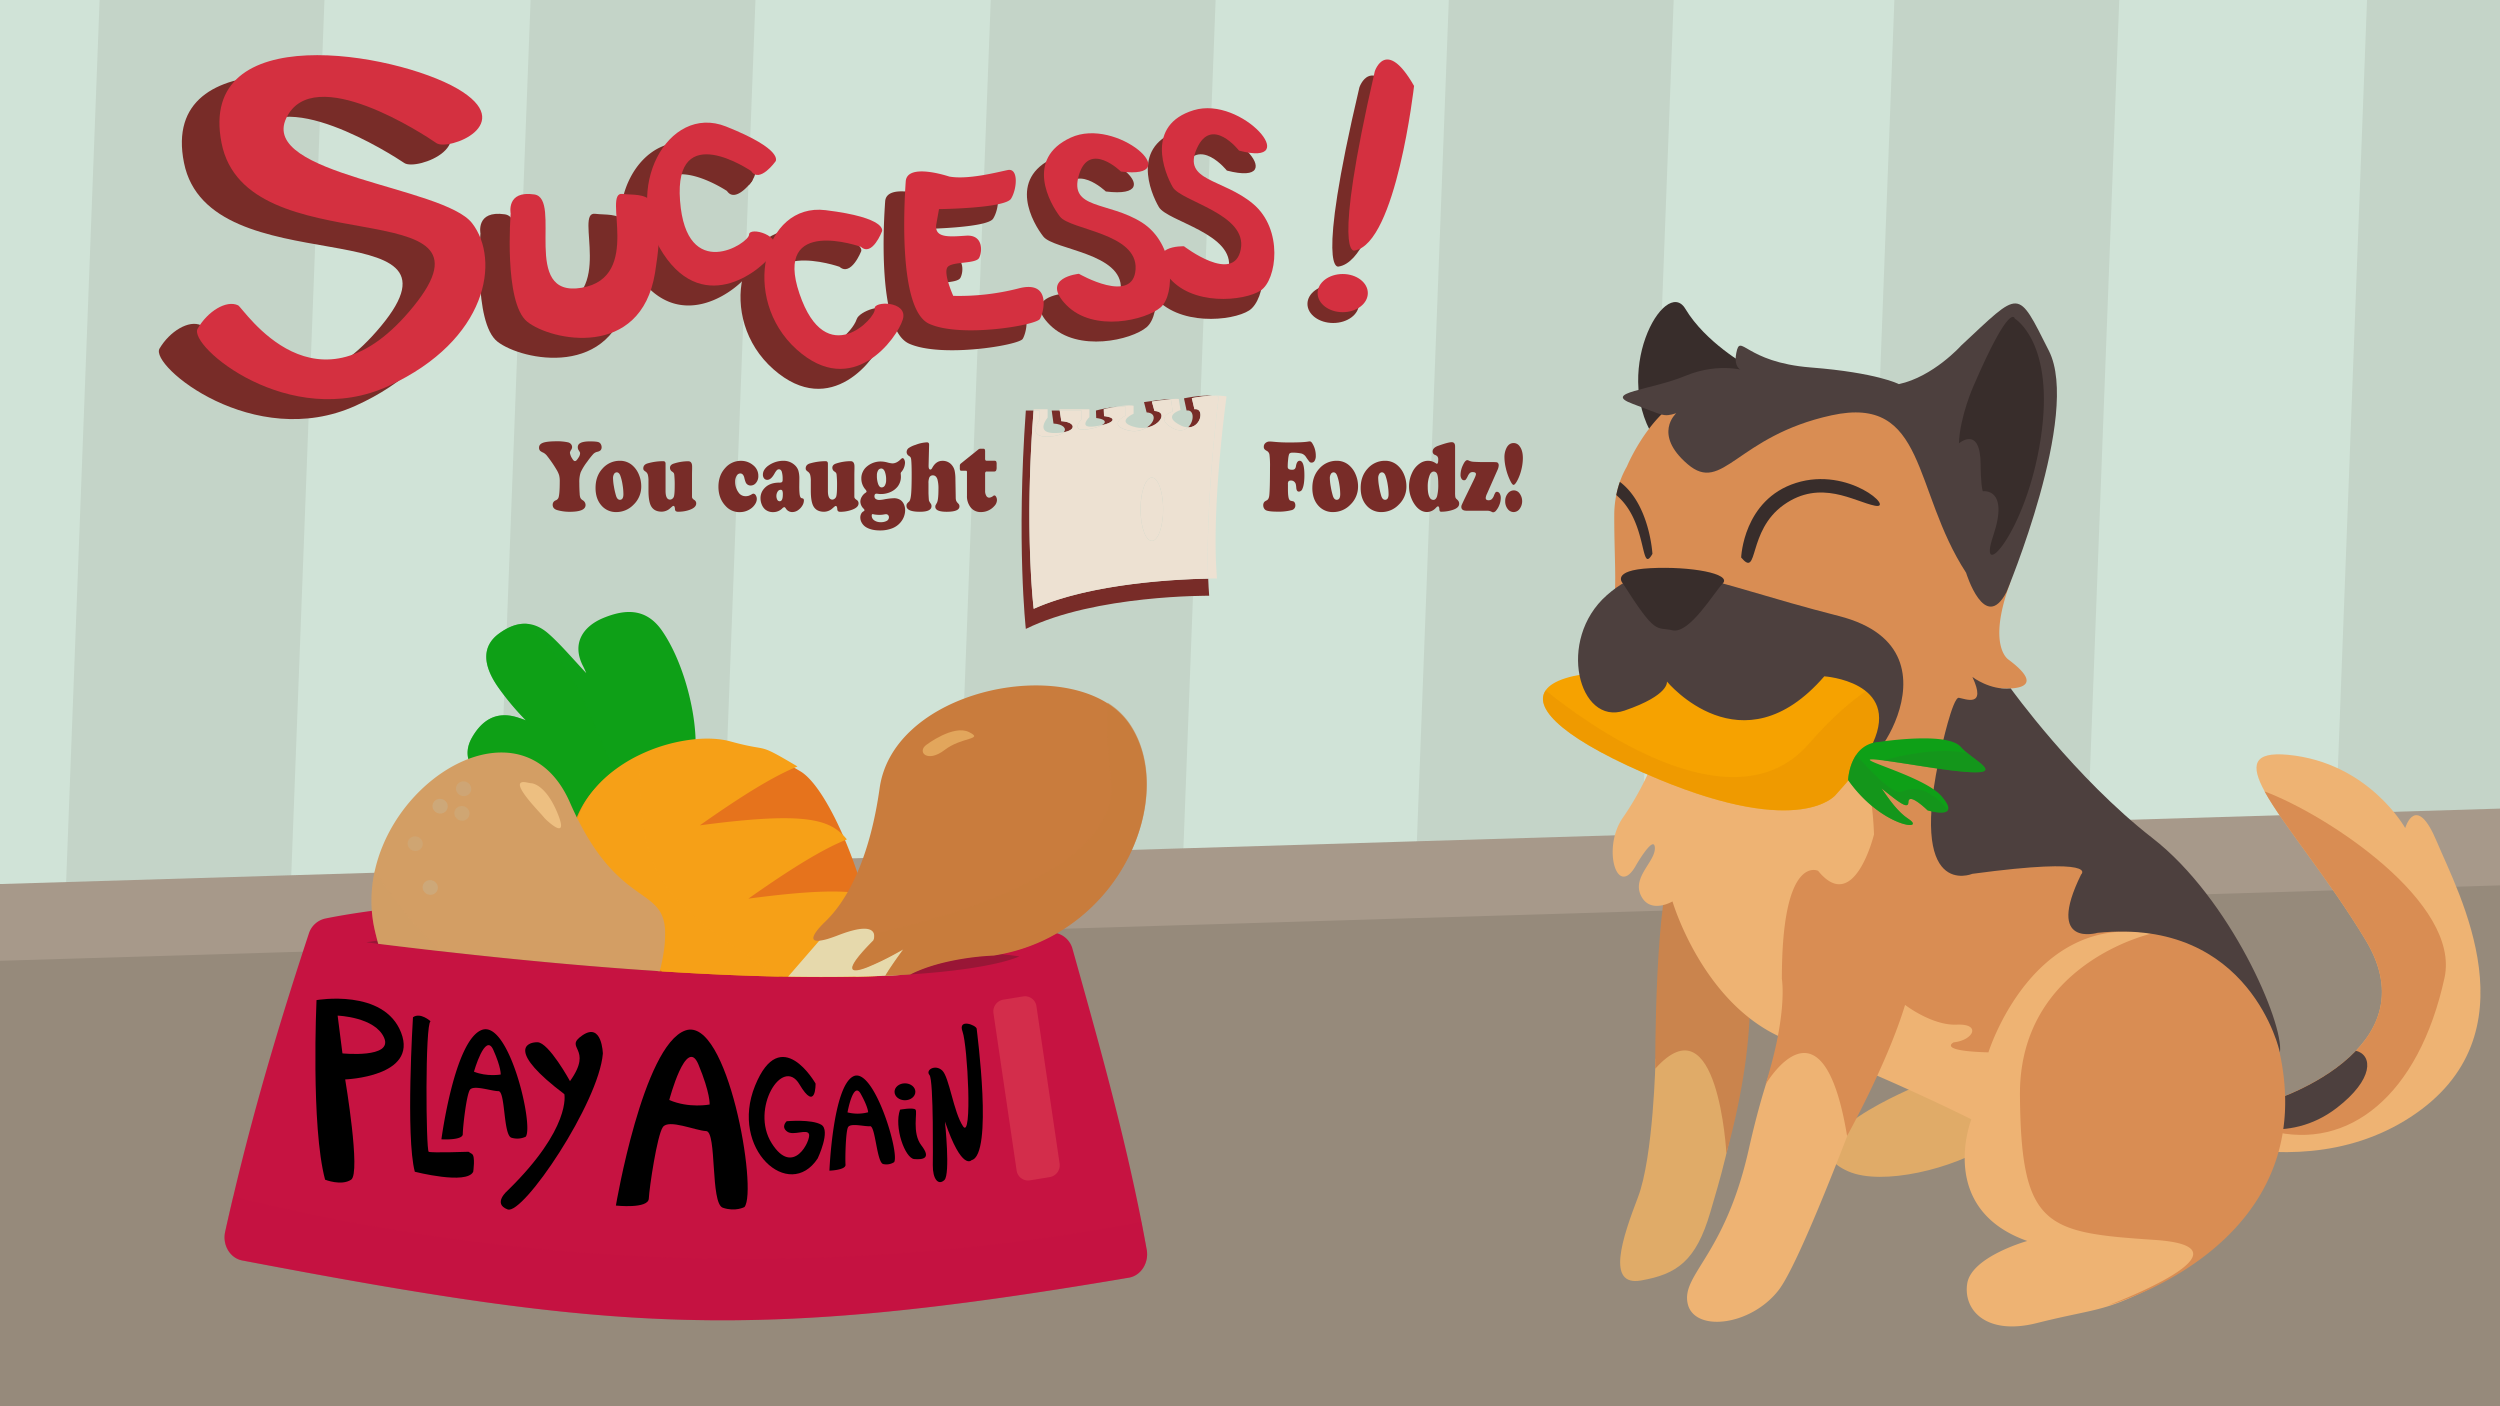 <svg xmlns="http://www.w3.org/2000/svg" width="1920" height="1080" viewBox="0 0 1920 1080"><defs><style>.cls-1{isolation:isolate;}.cls-2{fill:#d0e3d7;}.cls-3{fill:#c4d4c8;}.cls-4{fill:#a7998a;}.cls-5{fill:#968a7b;}.cls-6{fill:#782c28;}.cls-7{fill:#d43040;}.cls-8{fill:#eeb373;}.cls-9{fill:#d98d53;}.cls-10{fill:#4d403e;}.cls-11{fill:#e0ab68;}.cls-12{fill:#ca844d;}.cls-13{fill:#382d2b;}.cls-14{fill:#f6a200;}.cls-15{fill:#e79300;}.cls-15,.cls-17{opacity:0.51;}.cls-16,.cls-23{fill:#0ea017;}.cls-17{fill:#1b8e21;}.cls-18{fill:#ede1d2;}.cls-19,.cls-21{fill:#c61341;}.cls-20{fill:#991636;}.cls-21,.cls-23,.cls-26,.cls-28,.cls-30,.cls-33,.cls-34,.cls-35,.cls-36,.cls-37,.cls-38{mix-blend-mode:multiply;}.cls-21{opacity:0.25;}.cls-22{fill:#d32d4b;}.cls-23,.cls-26,.cls-30,.cls-34{opacity:0.5;}.cls-24{fill:#e6731c;}.cls-25{fill:#f6a017;}.cls-27,.cls-28{fill:#e6d9ac;}.cls-28{opacity:0.52;}.cls-29,.cls-30{fill:#c97c3d;}.cls-31{fill:#e2a65c;}.cls-32,.cls-34{fill:#d39e64;}.cls-33,.cls-37{opacity:0.49;}.cls-35,.cls-36,.cls-37,.cls-38{fill:#caad84;}.cls-35{opacity:0.54;}.cls-36{opacity:0.66;}.cls-38{opacity:0.44;}.cls-39{fill:#edbf81;}</style></defs><g class="cls-1"><g id="Layer_3" data-name="Layer 3"><path class="cls-2" d="M0,0V1080H1920V0Z"/><polygon class="cls-3" points="249.18 0 224.9 640.16 222.48 703.82 221.16 738.65 208.91 1061.67 36.46 1055.13 48.25 744.27 49.57 709.45 51.99 645.79 76.49 0 249.18 0"/><polygon class="cls-3" points="580.19 0 556.31 629.38 553.9 693.04 552.58 727.87 539.44 1074.21 366.99 1067.67 379.67 733.49 380.99 698.66 383.4 635 407.49 0 580.19 0"/><polygon class="cls-3" points="933.59 0 910.14 617.86 907.73 681.53 906.41 716.36 892.61 1080 719.91 1080 733.49 721.98 734.82 687.15 737.23 623.49 760.89 0 933.59 0"/><polygon class="cls-3" points="1285.38 0 1262.37 606.4 1259.96 670.07 1258.64 704.9 1244.4 1080 1071.71 1080 1085.72 710.52 1087.04 675.69 1089.46 612.03 1112.68 0 1285.38 0"/><polygon class="cls-3" points="1627.58 0 1605 595.25 1602.58 658.92 1601.26 693.75 1586.61 1080 1413.91 1080 1428.35 699.37 1429.67 664.54 1432.08 600.88 1454.88 0 1627.58 0"/><polygon class="cls-3" points="1920 0 1920 1080 1776.9 1080 1791.79 687.55 1793.11 652.72 1795.52 589.06 1817.87 0 1920 0"/></g><g id="Layer_7" data-name="Layer 7"><polygon class="cls-4" points="1920 621 1920 712.23 1791.79 716.09 1601.26 721.84 1428.35 727.05 1258.64 732.18 1085.72 737.39 906.41 742.81 733.49 748.02 552.58 753.48 379.67 758.69 221.16 763.48 48.25 768.69 0 770.14 0 678.94 51.99 677.37 224.9 672.15 383.4 667.36 556.31 662.15 737.23 656.69 910.14 651.47 1089.46 646.06 1262.37 640.84 1432.08 635.73 1605 630.5 1795.52 624.76 1920 621"/><polygon class="cls-5" points="1920 679.97 1920 1080 0 1080 0 737.89 49.57 736.4 222.48 731.18 380.99 726.39 553.9 721.18 734.82 715.72 907.73 710.51 1087.04 705.09 1259.96 699.88 1429.67 694.75 1602.58 689.54 1793.11 683.79 1920 679.97"/></g><g id="Layer_11" data-name="Layer 11"><path class="cls-6" d="M575.15,142.07s9.59-9.59,2.72-18.33S543.3,114.15,575.15,142.07Z"/><path class="cls-6" d="M649.81,256.8S656,251,658,245s22-13,22-5S654.62,282.59,649.81,256.8Z"/><path class="cls-6" d="M154.37,249.8c4.17,1.93,62.31,92.18,138.22.68S160.53,221,141.3,125,278.12,55.77,326.85,83.29s-7.08,48.17-16.32,41.92-97.09-62.78-118.26-19.15,123.81,52.39,146.29,80.61,12.37,89.83-65.6,125S114.74,280.92,122.52,267.7,145.05,245.48,154.37,249.8Z"/><path class="cls-6" d="M369,179.26s-3.72-17.92,18.64-14.67-11.18,79.83,37.26,71.68,15.79-74.1,32.12-72.07,36.83-6.12,25.65,60.67S400.65,277,382,262.34,369,179.26,369,179.26Z"/><path class="cls-6" d="M558.31,146.67c6.59,9.78,19.15-7.4,19.15-7.4s7.21-8.89-38.92-26.81-82.36,48.88-49.41,97.75,79.06,11.4,86.91-1.4S556.66,189,556.66,195.55c0,3.84-17.21,16.19-32.33,12.61A18.43,18.43,0,0,0,527,198.5c0-9.11-6.27-16.5-14-16.5a12.56,12.56,0,0,0-8.16,3.11,85.23,85.23,0,0,1-2.53-15.63C497.36,106,558.31,146.67,558.31,146.67Z"/><path class="cls-6" d="M644.73,204.89s-69.36-24.23-48.39,36,60.91,18,59.25,11.68,26.47-6.33,22.13,8-39.42,62.09-83.75,23-26.28-112.75,22.92-106.9S661.38,193,661.38,193,653.6,212.7,644.73,204.89Z"/><path class="cls-6" d="M714,150.87s-33.15-10.94-34.19,3.78-6.37,98.2,18.38,109.28,84.18,1.25,87.25-3.66,9.41-30.25-17-23.41a193.23,193.23,0,0,1-51.27,5.66s-8.4-18.07-4.27-22.29,22.16-2.13,24.71-6.89,3.29-17.87-10.26-17-25.49,2-23.43-9.19l2.07-11.22s52-.56,56.73-8,6.05-23.75-2.65-22S728.61,153.5,714,150.87Z"/><path class="cls-6" d="M849.28,147.06s-25-24-33.09,2.69,23.21,20.12,49.56,36.41,26.36,55.39,14.83,65.16-52.71,19.55-74.13-1.63,9.74-24.11,9.74-24.11,43,24.11,44.62-3.58-51.44-30.1-59.49-40.3-27.81-44.41,8.43-60.7S902,153.58,849.28,147.06Z"/><path class="cls-6" d="M942.24,131s-21.58-27-33.17-1.67,20.31,23,44.26,42.58,18.7,58.35,6,66.53S904.43,250.87,886,227.07s12.88-22.62,12.88-22.62,39.36,29.53,44.71,2.3-47-36.58-53.57-47.74-21.62-47.67,16.48-59.07S993.61,144.32,942.24,131Z"/><path class="cls-6" d="M1028.08,204.71S1009.8,212.24,1044,67.16c0,0,8.75-26.72,30.94,11.14C1074.93,78.3,1060.87,199.58,1028.08,204.71Z"/><ellipse class="cls-6" cx="1023.89" cy="233.4" rx="19.77" ry="14.66"/><path class="cls-7" d="M182.86,234.49c4.07,1.93,60.78,92.18,134.83.68S188.87,205.68,170.12,109.7,303.57,40.47,351.11,68s-6.91,48.18-15.92,41.92S240.48,47.13,219.83,90.76s120.78,52.39,142.71,80.61,12.06,89.83-64,125S144.2,265.61,151.8,252.4,173.77,230.17,182.86,234.49Z"/><path class="cls-7" d="M392.2,164s-3.63-17.92,18.18-14.66S399.47,229.11,446.73,221s15.4-74.1,31.33-72.08,35.93-6.12,25,60.67-80,52.13-98.15,37.47S392.2,164,392.2,164Z"/><path class="cls-7" d="M576.9,131.37s-59.45-40.73-54.63,22.81,53,32.58,53,26.06,26.56.47,18.91,13.27-52.65,50.26-84.79,1.39,3.22-115.66,48.21-97.74,38,26.8,38,26.8S583.33,141.14,576.9,131.37Z"/><path class="cls-7" d="M661.2,189.58s-67.65-24.22-47.2,36,59.41,18,57.79,11.68,25.82-6.33,21.59,8-38.45,62.09-81.7,23S586.05,155.55,634,161.4s43.4,16.24,43.4,16.24S669.85,197.4,661.2,189.58Z"/><path class="cls-7" d="M728.94,135.57s-32.33-10.94-33.34,3.77-6.21,98.21,17.93,109.29,82.11,1.24,85.11-3.66,9.18-30.26-16.55-23.42a184.32,184.32,0,0,1-50,5.67s-8.18-18.07-4.16-22.3S749.53,202.8,752,198s3.21-17.88-10-17-24.87,2-22.85-9.18l2-11.22s50.74-.57,55.34-8,5.9-23.75-2.58-22S743.17,138.2,728.94,135.57Z"/><path class="cls-7" d="M860.88,131.76s-24.39-23.95-32.28,2.69,22.64,20.11,48.35,36.4,25.71,55.39,14.46,65.17S840,255.56,819.1,234.39s9.5-24.12,9.5-24.12,41.92,24.12,43.53-3.58S822,176.6,814.1,166.4,787,122,822.32,105.69,912.3,138.27,860.88,131.76Z"/><path class="cls-7" d="M951.56,115.66s-21-27-32.35-1.68,19.81,23,43.17,42.59,18.24,58.35,5.82,66.53-53.52,12.47-71.46-11.33,12.56-22.63,12.56-22.63,38.4,29.54,43.62,2.3-45.81-36.57-52.26-47.74S879.57,96,916.74,84.64,1001.67,129,951.56,115.66Z"/><path class="cls-7" d="M1040.3,192.4s-17.83,7.54,15.52-137.55c0,0,8.53-26.72,30.18,11.15C1086,66,1072.29,187.28,1040.3,192.4Z"/><ellipse class="cls-7" cx="1031.21" cy="225.1" rx="19.28" ry="14.66"/></g><g id="Layer_14" data-name="Layer 14"><path class="cls-8" d="M1851.14,858c-97,63.09-223.44-4.79-223.44-4.79l109.42-7.43,8.26-.56s122.46-38.33,71.57-123c-28.64-47.65-63.65-88.7-77.7-114.42-10.91-20-9.18-30.7,18-28.1,62.11,6,89.94,56.26,89.94,56.26s8.2-28.23,24.38,10.64S1948.15,794.94,1851.14,858Z"/><path class="cls-9" d="M1877.38,751c-19.88,91-74.15,132.84-133.29,117.53-1.75-.46-3.39-.9-4.92-1.35-31.59-9.22-17.09-16.94-2.05-21.39l8.26-.56s39.22-12.27,64-38.27c19-20,29.62-48,7.53-84.71-28.64-47.65-63.65-88.7-77.7-114.42C1787.81,626,1889.94,693.47,1877.38,751Z"/><path class="cls-10" d="M1794.68,850.84c-18.8,14.51-38.75,17.61-55.51,16.36-31.59-9.22-17.09-16.94-2.05-21.39l8.26-.56s39.22-12.27,64-38.27C1822.36,810.37,1823.28,828.79,1794.68,850.84Z"/><path class="cls-11" d="M1474.23,833.27s-107.35,43.13-54.87,66.29S1638.83,844.45,1474.23,833.27Z"/><path class="cls-11" d="M1271.46,813.31s-1.59,75.07-13.52,106.22-24.65,68.68,2.39,63.88,42.14-14.37,53.27-52.7S1368.47,755.81,1271.46,813.31Z"/><path class="cls-12" d="M1271.22,820.78s-.56-136,14.55-160,92.93,31.79,40.11,225.13C1325.88,885.9,1319.49,766.76,1271.22,820.78Z"/><path class="cls-8" d="M1617.1,672.84c-255-224.5-346.16-91.28-346.16-91.28A222.83,222.83,0,0,1,1246.35,628c-16.24,23.21-4.38,63.37,10.36,36.1,0,0,13.7-23.55,14.23-13s-17.77,22.5-10.61,36.87,24.15,4.33,24.15,4.33,22.94,78.65,85.34,105.2c-6.37,12.84-16.18,38-26.8,85.34-18.29,81.46-51.68,95.83-46.91,118.19s48.5,17.57,70-10.38C1381.14,971,1417,878,1437,824.12c43,18.45,77,35.51,77,35.51s-27,68.68,42.94,93.44c0,0-42.94,12-46.12,32.74s15.1,39.93,53.27,30.35,48.58-8.9,73.19-20S1872.1,897.35,1617.1,672.84Z"/><path class="cls-13" d="M1341.47,280.69s-31.68-17.64-47.13-43.53-59.17,51-21,103.59S1401.65,290.2,1341.47,280.69Z"/><path class="cls-9" d="M1749.38,802.43c-38.24-154.25-250.27-211.85-212.61-273.79,0,0,40,3.55,5.84-22,0,0-16.41-9.72.54-57.18,16.88-47.24-117.54-208.16-217.77-143.68-2-3.93-6.05-6.25-12.57-6-39.45,1.59-63,57.54-63.32,58.42a72,72,0,0,0-8.2,21.94,80.92,80.92,0,0,0-1.54,15.65c-.1,41.36,3.88,71.53-5.67,80s198-32.25,205.16,165c0,0-15.11,62.29-42.94,28,0,0-27.83-13.58-27.83,83,0,0,4.77,26.35-12.72,81.45.78-1.32,43.9-74.83,62.82,39.15,0,0,31-55.91,44.53-100.63,0,0,20.67,16,39.75,15.17s12.73,12-2.38,13.58c0,0-13.5,6.62,26.64,7.71,0,0,33.39-107.49,125-91.14,0,0-101.59,22.74-100.79,124.16s19.88,105.42,103.37,111c82.53,5.53-33,49.28-35.73,50.3C1622.09,1001.71,1787.27,955.25,1749.38,802.43Z"/><path class="cls-14" d="M1409.82,610.46s-26.24,33.54-136-12c-71.42-29.63-96.69-53.84-86.77-68.24,5.31-7.73,20.75-12.63,44.63-14,68.38-4,169.37,3.2,169.37,3.2s23.3-1.53,36.8,8.25C1452,537.91,1455.41,560.58,1409.82,610.46Z"/><path class="cls-15" d="M1409.82,610.46s-26.24,33.54-136-12c-71.42-29.63-96.69-53.84-86.77-68.24,28,22.73,143,108.81,202.07,41.09,18.38-21.06,34.63-35,48.73-43.66C1452,537.91,1455.41,560.58,1409.82,610.46Z"/><path class="cls-10" d="M1280.2,523.41s57.26,69.48,120.87-4c0,0,58.84,4,37.37,51.11s80.32-70.28-26.24-97.43-139.15-50.32-178.12-16-21.47,100.63,13.52,88.65S1280.2,523.41,1280.2,523.41Z"/><path class="cls-10" d="M1458.32,295s-16.69-8.78-67.59-12.78-54.07-27.15-57.25-11.18,9.54,14.38,9.54,14.38-21.47-8-48.5,3.19-64.41,12.78-40.56,21.57,23.06,10.38,33.4,7.18c0,0-18.29,16,8.75,39.14s37.37-21.57,110.53-37.54,61.95,57.39,103.33,120.93c0,0,14.35,46.78,31,14.84,0,0,57.25-136.57,32.6-185.28s-21.24-47-67.47-4C1506.15,265.49,1484.56,289.41,1458.32,295Z"/><path class="cls-10" d="M1514.82,519.93s13.52,10.38,29.42,8.79c0,0,49.3,68.68,108.94,115s101,142.15,97.81,164.51c0,0-22.27-103.82-140-91.84,0,0-40.56,12-12.73-44.72,0,0,15.91-13.93-83.49-.57,0,0-50.89,21.33-23.86-96.06,0,0,8.75-39.93,13.52-39.14S1526,543.89,1514.82,519.93Z"/><path class="cls-16" d="M1472.24,587.87c-11.79-1.87-20.24-3.14-26-3.87h0c-35.11-4.5,30.32,10.78,44.68,27.26,4.85,5.56,6,8.84,5.17,10.67-2,4.49-15.69.44-15.69.44s-14.56-14.32-14.74-6.33c-.14,5.79-6.91.5-20.57-10.52,5.88,8.68,12.61,18.13,20.4,23.25,15,9.86-20.38,6.88-46.14-29.71,0,0,.37-10.8,6.21-19.31a22.16,22.16,0,0,1,12.87-9.22,15.32,15.32,0,0,1,4.32-.67c13.42-1.93,54-6.77,63.27,3.86a42.46,42.46,0,0,0,5,4.67C1524.8,589.65,1546,599.61,1472.24,587.87Z"/><path class="cls-17" d="M1496.1,621.93c-2,4.49-15.69.44-15.69.44s-14.56-14.32-14.74-6.33c-.14,5.79-6.91.5-20.57-10.52,5.88,8.68,12.61,18.13,20.4,23.25,15,9.86-20.38,6.88-46.14-29.71,0,0,.37-10.8,6.21-19.31,9.7,11.06,28,30.62,34.34,28.31C1467.75,605.2,1479.44,602.34,1496.1,621.93Z"/><path class="cls-17" d="M1472.24,587.87c-11.79-1.87-20.24-3.14-26-3.87,9.71-2.78,40.71-10.63,64.78-5.61C1524.8,589.65,1546,599.61,1472.24,587.87Z"/><path class="cls-13" d="M1246.35,448.08s-9.88-10.12,21.13-11.72,62.73,4.28,55.62,11.72-25.6,38.92-38.62,36S1272.12,488.56,1246.35,448.08Z"/><path class="cls-13" d="M1337.21,428.18s1.54-44.46,42.15-57.3,76.41,20.65,60.56,17.5-41.74-20.74-70-.65S1350.91,444.49,1337.21,428.18Z"/><path class="cls-13" d="M1269.07,425.37c-9.16,16.08-3.78-20.77-24.39-42q-1.71-1.75-3.39-3.18a71.65,71.65,0,0,1,2.77-10.12C1267,387.34,1269.07,425.37,1269.07,425.37Z"/><path class="cls-13" d="M1547.38,244.69s-3.18-14.38-31.8,51.91c0,0-10.34,23.16-11.14,43.92,0,0,16.7-14.37,16.7,16.78,0,0,0,14.37,1.59,20h0s20.68-3.19,8,34.34,25.45-1.6,36.58-75.07S1547.38,244.69,1547.38,244.69Z"/></g><g id="Layer_8" data-name="Layer 8"><path class="cls-6" d="M427.23,338.91a37.9,37.9,0,0,1,9,.81,4.2,4.2,0,0,1,2.28,1.37,3.51,3.51,0,0,1,.86,2.32,3.8,3.8,0,0,1-.67,2,5.38,5.38,0,0,0-1,2.27,10.73,10.73,0,0,0,1.72,4.43c.74,1.3,1.44,2,2.1,2a1.76,1.76,0,0,0,1.24-.6,13.57,13.57,0,0,0,1.57-2.13,6.33,6.33,0,0,0,1.17-3,2.75,2.75,0,0,0-.14-1,14.31,14.31,0,0,0-1-1.66,4.1,4.1,0,0,1-.61-2.38q0-4.35,9.22-4.35c3.48,0,5.73.21,6.78.62a3.28,3.28,0,0,1,1.64,1.46,4.44,4.44,0,0,1,.65,2.31,3.38,3.38,0,0,1-.75,2.38,5.12,5.12,0,0,1-2.63,1.23,6.39,6.39,0,0,0-3,1.68,60.83,60.83,0,0,0-4.64,5.86,42.44,42.44,0,0,0-5.1,8.33,23.68,23.68,0,0,0-1,8c0,3,.09,5.73.27,8.27a10.13,10.13,0,0,0,.57,3.25,4.73,4.73,0,0,0,1.75,1.79,4.31,4.31,0,0,1,2.2,3.66q0,5.22-12.11,5.23a34.94,34.94,0,0,1-9.4-1.23q-3.73-1-3.74-4.12a3.53,3.53,0,0,1,2.29-3.42,3.67,3.67,0,0,0,2.14-2q1-2.65,1-12.54a18.05,18.05,0,0,0-.49-4.79,19.78,19.78,0,0,0-2.1-4.45,95.38,95.38,0,0,0-7-10.19,9.17,9.17,0,0,0-3-2.65,10.13,10.13,0,0,1-2.47-1.43,3.5,3.5,0,0,1-.84-2.46q0-2.58,3-3.71T427.23,338.91Z"/><path class="cls-6" d="M476.15,353.88a14.25,14.25,0,0,1,9.67,3.65,18.79,18.79,0,0,1,4.78,6.81,23,23,0,0,1,1.87,9.15,19.12,19.12,0,0,1-6,14.2,18.27,18.27,0,0,1-13.11,5.58A14.59,14.59,0,0,1,461.72,388q-4.35-5.09-4.34-13.24,0-9.07,5.3-14.85A17.56,17.56,0,0,1,476.15,353.88Zm-2.41,8.88a2.43,2.43,0,0,0-2.13,1.25,6.17,6.17,0,0,0-.8,3.33,40,40,0,0,0,.68,6.29,58.3,58.3,0,0,0,1.61,7.06c.63,2.1,1.64,3.15,3,3.15,1.78,0,2.68-1.45,2.68-4.34a45.91,45.91,0,0,0-.68-7.35,36.28,36.28,0,0,0-1.64-6.69C475.84,363.71,474.92,362.81,473.74,362.76Z"/><path class="cls-6" d="M511.15,356.11V377q0,6.69,3.46,6.69a2.83,2.83,0,0,0,1.72-.63,3.5,3.5,0,0,0,1.18-1.56c.44-1.23.66-4,.66-8.23a73,73,0,0,0-.33-8.62,3.27,3.27,0,0,0-.42-1.4,4.49,4.49,0,0,0-1.15-1,3.45,3.45,0,0,1-1.72-2.93q0-2.38,3-3.31a36.52,36.52,0,0,1,11-1.77c2,0,3,1.38,3,4.12,0,.28,0,.86,0,1.73q-.06,1.85-.09,4.5v17c0,.87.59,1.66,1.75,2.38a3,3,0,0,1,1.48,2.69q0,3.46-6.42,5.35A25.76,25.76,0,0,1,521,393a3.31,3.31,0,0,1-2-.43,2.23,2.23,0,0,1-.62-1.65c-.1-1.59-.48-2.39-1.15-2.39a1.07,1.07,0,0,0-.66.22c-.2.14-.81.66-1.84,1.55a9.75,9.75,0,0,1-6.53,2.66q-5.79,0-8.17-4.27-2-3.59-2-12c0-2.11,0-3.9,0-5.39v-1.77a18.43,18.43,0,0,0-.47-4.86,4.51,4.51,0,0,0-1.7-2.45,5.54,5.54,0,0,1-1.49-1.23,2.21,2.21,0,0,1-.32-1.27q0-2.93,3.46-3.88a43.78,43.78,0,0,1,11.81-1.66C510.56,354.18,511.15,354.83,511.15,356.11Z"/><path class="cls-6" d="M569.05,353.92a14.31,14.31,0,0,1,9.45,3.42,10.17,10.17,0,0,1,3.89,8.12,7.94,7.94,0,0,1-1.81,5.42,5.17,5.17,0,0,1-4.06,2,4.06,4.06,0,0,1-3.77-2.31,21.63,21.63,0,0,1-1.14-3.73c-.55-2.15-1.58-3.23-3.11-3.23a3.26,3.26,0,0,0-2.78,1.85,8.47,8.47,0,0,0-1.13,4.54,13.61,13.61,0,0,0,2.59,8.19,6.33,6.33,0,0,0,5.3,2.88,8.38,8.38,0,0,0,2.53-.32,13.54,13.54,0,0,0,2.68-1.33,1.69,1.69,0,0,1,.94-.27,2.19,2.19,0,0,1,1.8,1.23,5.2,5.2,0,0,1,.79,2.89,7.26,7.26,0,0,1-1.12,3.63,11.85,11.85,0,0,1-2.92,3.33,14.53,14.53,0,0,1-9.25,3.08,14,14,0,0,1-10.57-4.62q-5.61-5.85-5.6-14.89,0-8.68,5.21-14.38A15.73,15.73,0,0,1,569.05,353.92Z"/><path class="cls-6" d="M601.55,353.88a12.62,12.62,0,0,1,8.89,3.38,9.93,9.93,0,0,1,2.69,4.14,21.21,21.21,0,0,1,.77,6.4l-.06,5.73q0,6,.66,7.74a2.49,2.49,0,0,0,.64,1.07,3.32,3.32,0,0,0,1.26.43c.64.12,1,.66,1,1.61a7.74,7.74,0,0,1-1.16,3.85,10.93,10.93,0,0,1-3,3.34,7.8,7.8,0,0,1-4.73,1.7,5.72,5.72,0,0,1-5-2.77c-.42-.67-.81-1-1.18-1a2.73,2.73,0,0,0-1.59,1,9.78,9.78,0,0,1-6.84,2.81,9.3,9.3,0,0,1-6.39-2.16A9.85,9.85,0,0,1,585,387.4a12.57,12.57,0,0,1-.93-4.79,10.82,10.82,0,0,1,2.53-7.08q3.94-4.84,11.81-4.88a3.57,3.57,0,0,0,2.2-.44,3.12,3.12,0,0,0,.45-2.06,19,19,0,0,0-.66-5.91c-.45-1.21-1.17-1.82-2.17-1.82a2.27,2.27,0,0,0-1.62.69,12.37,12.37,0,0,0-1.76,2.54c-1.79,3.25-3.65,4.88-5.6,4.88a3,3,0,0,1-2.41-1.11,4.44,4.44,0,0,1-.93-2.93A6.83,6.83,0,0,1,587,360.8a11.19,11.19,0,0,1,3.14-3.23A20,20,0,0,1,601.55,353.88Zm-2,22.27a2.8,2.8,0,0,0-2.3,1.38,6.39,6.39,0,0,0-.29,6.29,2.09,2.09,0,0,0,1.84,1.14q2.41,0,2.41-5.2a7.65,7.65,0,0,0-.35-2.84A1.37,1.37,0,0,0,599.53,376.15Z"/><path class="cls-6" d="M635.83,356.11V377c0,4.46,1.16,6.69,3.46,6.69A2.83,2.83,0,0,0,641,383a3.43,3.43,0,0,0,1.18-1.56c.44-1.23.66-4,.66-8.23a73,73,0,0,0-.33-8.62,3.27,3.27,0,0,0-.42-1.4,4.33,4.33,0,0,0-1.15-1,3.44,3.44,0,0,1-1.71-2.93q0-2.38,3-3.31a36.52,36.52,0,0,1,11-1.77c2,0,3,1.38,3,4.12,0,.28,0,.86,0,1.73q-.06,1.85-.09,4.5v17c0,.87.59,1.66,1.75,2.38a3,3,0,0,1,1.48,2.69q0,3.46-6.42,5.35a25.76,25.76,0,0,1-7.29,1.12,3.31,3.31,0,0,1-2-.43,2.27,2.27,0,0,1-.62-1.65c-.1-1.59-.48-2.39-1.14-2.39a1.1,1.1,0,0,0-.67.22c-.2.14-.81.66-1.83,1.55a9.79,9.79,0,0,1-6.54,2.66q-5.79,0-8.16-4.27-2-3.59-2-12c0-2.11,0-3.9,0-5.39v-1.77a18.43,18.43,0,0,0-.47-4.86,4.51,4.51,0,0,0-1.7-2.45A5.72,5.72,0,0,1,619.1,361a2.21,2.21,0,0,1-.32-1.27q0-2.93,3.47-3.88a43.65,43.65,0,0,1,11.8-1.66C635.24,354.18,635.83,354.83,635.83,356.11Z"/><path class="cls-6" d="M693.16,351.84c.5,0,.94.36,1.32,1.09a5.52,5.52,0,0,1,.57,2.56,11.58,11.58,0,0,1-2.62,6.77,2.21,2.21,0,0,0-.69,1.23q0,.12.06.93a13.25,13.25,0,0,1,.09,1.46,12.18,12.18,0,0,1-2.41,7.69,14.5,14.5,0,0,1-5.59,4.31,18,18,0,0,1-7.51,1.54,11.52,11.52,0,0,1-2-.16,9.86,9.86,0,0,0-1.21-.11q-1.59,0-1.59,2a2.39,2.39,0,0,0,1,2.06,4.71,4.71,0,0,0,2.81.75,21.23,21.23,0,0,0,3.56-.43,45.86,45.86,0,0,1,7.29-.88,8.87,8.87,0,0,1,5.51,1.5,7.83,7.83,0,0,1,2.49,3.23,10.92,10.92,0,0,1,.91,4.46,14.35,14.35,0,0,1-2.22,7.54,15.81,15.81,0,0,1-7.81,6.39,25.12,25.12,0,0,1-9.33,1.61q-6.69,0-10.85-2.61a9.23,9.23,0,0,1-3.07-3.23,8.22,8.22,0,0,1-1.15-4.16,6,6,0,0,1,.65-2.77,4.11,4.11,0,0,1,1.64-1.81c.61-.3.91-.64.91-1s-.25-.69-.76-1.23a7.84,7.84,0,0,1-2.41-5.34,7.49,7.49,0,0,1,1.16-3.81,8.88,8.88,0,0,1,2.88-3c.48-.31.72-.62.72-.92a3.15,3.15,0,0,0-.9-1.62,12.78,12.78,0,0,1-3.1-8.54,11.33,11.33,0,0,1,1.1-4.92,11.56,11.56,0,0,1,3-4,16.39,16.39,0,0,1,10.76-4,20.3,20.3,0,0,1,5.24.77,18.82,18.82,0,0,0,3.76.69q3.29,0,6.54-3.31C692.52,352.07,692.89,351.84,693.16,351.84Zm-22.93,43q-.75,0-.75,1.11a4.32,4.32,0,0,0,1.93,3.67,8.25,8.25,0,0,0,5,1.41,9,9,0,0,0,4.62-1,3.11,3.11,0,0,0,1.67-2.81,2.28,2.28,0,0,0-.63-1.63,2.06,2.06,0,0,0-1.57-.68,8.16,8.16,0,0,0-1.38.16,18.93,18.93,0,0,1-3.77.34,21.62,21.62,0,0,1-3-.19,10.79,10.79,0,0,1-1.72-.31A2,2,0,0,0,670.23,394.81Zm6.57-35a2.78,2.78,0,0,0-2.43,1.46,7.27,7.27,0,0,0-.91,3.89,18.39,18.39,0,0,0,1,6.65c.66,1.67,1.54,2.5,2.62,2.5a2.84,2.84,0,0,0,2.53-1.56,8.05,8.05,0,0,0,.93-4.17,16.8,16.8,0,0,0-1-6.4Q678.57,359.88,676.8,359.8Z"/><path class="cls-6" d="M713.55,341.61l-.39,16.11c0,1.93.42,2.89,1.38,2.89.49,0,1-.42,1.42-1.27q2.92-5.43,7.8-5.42a9,9,0,0,1,7.62,3.73,10,10,0,0,1,1.79,3.92,31.87,31.87,0,0,1,.59,6.5L734,382a7.83,7.83,0,0,0,.38,2.65,7.32,7.32,0,0,0,1.61,2.12,2.91,2.91,0,0,1,.88,2.11q0,4.16-9.82,4.16-8.75,0-8.74-3.89a2.63,2.63,0,0,1,.15-1c.1-.23.45-.84,1-1.84q1.28-2.11,1.27-10.58a26.84,26.84,0,0,0-.75-7.47c-.67-2.12-1.85-3.19-3.56-3.19a2.88,2.88,0,0,0-2.71,1.69,11.45,11.45,0,0,0-.63,4.62v7.42q.21,4.94.36,5.58a9.16,9.16,0,0,0,1.39,2.43,3.15,3.15,0,0,1,.57,1.88q0,4.35-8.86,4.35-10.36,0-10.36-4.5a3.16,3.16,0,0,1,.33-1.6,9.08,9.08,0,0,1,1.63-1.71q1.14-1,1.58-5.6t.44-15.1c0-5.51-.13-9.33-.37-11.46a4.71,4.71,0,0,0-.43-1.75,3.62,3.62,0,0,0-1.19-1.13,3.45,3.45,0,0,1-1.87-2.85,3.9,3.9,0,0,1,1.41-3.12,18.8,18.8,0,0,1,5.43-2.57,27.38,27.38,0,0,1,8.64-1.93C713,339.68,713.59,340.32,713.55,341.61Z"/><path class="cls-6" d="M756.57,364v13a7.13,7.13,0,0,0,.89,3.77,2.62,2.62,0,0,0,2.27,1.46,5.9,5.9,0,0,0,3.1-1.39,1.47,1.47,0,0,1,.91-.34q.72,0,1.32,1.11a5,5,0,0,1,.6,2.42,6.69,6.69,0,0,1-2,4.58,13.57,13.57,0,0,1-10.37,4.66,9.61,9.61,0,0,1-7.74-3.48,13.81,13.81,0,0,1-2.92-9.18V362.84a2.17,2.17,0,0,0-.17-1.1c-.11-.14-.39-.21-.86-.21h-3.1q-.87,0-1.11-.36a3.81,3.81,0,0,1-.24-1.72v-1.69a2.13,2.13,0,0,1,.69-1.69L751.6,345a2.2,2.2,0,0,1,1.26-.35h2.44a1.06,1.06,0,0,1,1,.45,4,4,0,0,1,.26,1.75V352a2.61,2.61,0,0,0,.28,1.5,1.58,1.58,0,0,0,1.22.35h5.58c.74,0,1.22.17,1.44.52a4.74,4.74,0,0,1,.33,2.21v2.27a5.49,5.49,0,0,1-.42,2.56,1.64,1.64,0,0,1-1.54.71H758a1.4,1.4,0,0,0-1.14.38A2.54,2.54,0,0,0,756.57,364Z"/><path class="cls-6" d="M992.52,347.65c-1.38,0-2.24.44-2.56,1.34a20.49,20.49,0,0,0-.67,3.93,47.25,47.25,0,0,0-.32,5.3,2.33,2.33,0,0,0,.72,2,4.93,4.93,0,0,0,2.71.53,2.71,2.71,0,0,0,2-.61,3.77,3.77,0,0,0,.88-2.08q.69-4.18,2.83-4.19,3.67,0,3.67,11.23,0,7.11-1.59,10.46a3,3,0,0,1-2.66,2c-1.18,0-1.86-1-2-3a17.53,17.53,0,0,0-.38-2.77,4,4,0,0,0-.86-1.53,3.54,3.54,0,0,0-2.89-1.2,2.25,2.25,0,0,0-1.84.62,3.81,3.81,0,0,0-.42,2.34c0,.21,0,1.4,0,3.58,0,4.44.36,7.14,1.08,8.12a2,2,0,0,0,.74.75,13.12,13.12,0,0,0,2,.48,2,2,0,0,1,1.32,1,3.84,3.84,0,0,1,.54,2,3.6,3.6,0,0,1-2.71,3.8,39.23,39.23,0,0,1-11,1.2q-6.21,0-8.56-.93a3.56,3.56,0,0,1-1.72-1.53,4.78,4.78,0,0,1-.66-2.47,3.83,3.83,0,0,1,1-2.73,11,11,0,0,1,1.65-1c1.13-.56,1.8-1.87,2-3.92q.54-4.74.54-21.58a68.79,68.79,0,0,0-.39-9.43,4,4,0,0,0-1.9-3,6.34,6.34,0,0,1-2-1.48,3,3,0,0,1-.47-1.83,3.61,3.61,0,0,1,1.3-2.82,4.66,4.66,0,0,1,3.19-1.14c.8,0,2,.08,3.53.23a116.08,116.08,0,0,0,11.74.5q10.93,0,14.74-.77a5.62,5.62,0,0,1,.78-.07c.7,0,1.37.51,2,1.54a17.9,17.9,0,0,1,2.65,9.54,7.1,7.1,0,0,1-.88,3.8,2.61,2.61,0,0,1-2.29,1.43,2.16,2.16,0,0,1-1.59-.54,41.13,41.13,0,0,1-2.77-3.77,6.37,6.37,0,0,0-3.27-2.62A30.64,30.64,0,0,0,992.52,347.65Z"/><path class="cls-6" d="M1026.65,353.88a14.21,14.21,0,0,1,9.67,3.65,18.69,18.69,0,0,1,4.79,6.81,23,23,0,0,1,1.87,9.15,19.12,19.12,0,0,1-6,14.2,18.27,18.27,0,0,1-13.11,5.58,14.62,14.62,0,0,1-11.66-5.23q-4.34-5.09-4.33-13.24,0-9.07,5.3-14.85A17.54,17.54,0,0,1,1026.65,353.88Zm-2.41,8.88a2.43,2.43,0,0,0-2.12,1.25,6.17,6.17,0,0,0-.8,3.33,40,40,0,0,0,.68,6.29,58.3,58.3,0,0,0,1.61,7.06c.62,2.1,1.64,3.15,3,3.15q2.68,0,2.68-4.34a45.8,45.8,0,0,0-.67-7.35,35.4,35.4,0,0,0-1.65-6.69C1026.35,363.71,1025.43,362.81,1024.24,362.76Z"/><path class="cls-6" d="M1063.8,353.88a14.25,14.25,0,0,1,9.67,3.65,18.79,18.79,0,0,1,4.78,6.81,23,23,0,0,1,1.87,9.15,19.12,19.12,0,0,1-6,14.2,18.27,18.27,0,0,1-13.11,5.58,14.59,14.59,0,0,1-11.65-5.23Q1045,383,1045,374.8q0-9.07,5.3-14.85A17.56,17.56,0,0,1,1063.8,353.88Zm-2.41,8.88a2.43,2.43,0,0,0-2.13,1.25,6.17,6.17,0,0,0-.8,3.33,40,40,0,0,0,.68,6.29,58.3,58.3,0,0,0,1.61,7.06c.63,2.1,1.64,3.15,3,3.15,1.78,0,2.68-1.45,2.68-4.34a45.91,45.91,0,0,0-.68-7.35,36.28,36.28,0,0,0-1.64-6.69C1063.5,363.71,1062.57,362.81,1061.39,362.76Z"/><path class="cls-6" d="M1117.51,342.8v35.12a22.88,22.88,0,0,0,.19,3.85,3.31,3.31,0,0,0,1.1,1.65,6.38,6.38,0,0,1,1.46,1.69,3.85,3.85,0,0,1,.38,1.77c0,2.05-1.62,3.62-4.85,4.69a28.06,28.06,0,0,1-8.74,1.43c-.64,0-1.06-.12-1.25-.37a3.75,3.75,0,0,1-.37-1.75c-.1-1.31-.47-2-1.09-2-.34,0-.87.38-1.59,1.15a9.33,9.33,0,0,1-6.84,3.2q-4.68,0-8.41-4.43a22.31,22.31,0,0,1-3.55-6.11,24.19,24.19,0,0,1,.54-19.58,17,17,0,0,1,5.91-7.16,11.13,11.13,0,0,1,6.17-2.07,10.42,10.42,0,0,1,6.27,2,1.44,1.44,0,0,0,.72.3q1,0,1-3.3a3.8,3.8,0,0,0-.52-2.18,4.12,4.12,0,0,0-1.89-1.29,2.72,2.72,0,0,1-1.89-2.69q0-2.81,4.36-4.38,7.71-2.75,10.34-2.74C1116.64,339.64,1117.51,340.7,1117.51,342.8Zm-16.36,19.35c-1.31,0-2.34.88-3.1,2.65a23.56,23.56,0,0,0-1.54,9.31q0,5.24,1.48,7.89a3.18,3.18,0,0,0,2.86,1.92c1.3,0,2.25-1,2.85-2.9a35.42,35.42,0,0,0,.88-9.37q0-5.92-1-7.89A2.74,2.74,0,0,0,1101.15,362.15Z"/><path class="cls-6" d="M1137.81,354.88h8a27.69,27.69,0,0,1,3.54.13,1.77,1.77,0,0,1,1.16.67,2.77,2.77,0,0,1,.51,1.74,9.58,9.58,0,0,1-1,3.65l-8,18.12a9.83,9.83,0,0,0-1,3.19c0,1.21.72,1.81,2.14,1.81a3.64,3.64,0,0,0,2.46-.79,7.35,7.35,0,0,0,1.73-2.75,11.35,11.35,0,0,1,1.14-2.37,1.37,1.37,0,0,1,1.09-.59,2.51,2.51,0,0,1,2.17,1.34,6.48,6.48,0,0,1,.84,3.47,14.49,14.49,0,0,1-1,5.09,15,15,0,0,1-2.59,4.52,3.2,3.2,0,0,1-2.23,1.35,2.68,2.68,0,0,1-1.18-.39,7.5,7.5,0,0,0-3.49-.84H1126.3q-4,0-4-3a3.67,3.67,0,0,1,.3-1.39c.2-.49.9-2,2.11-4.58l6.89-14.15q1.94-3.93,1.93-5c0-1-.84-1.54-2.53-1.54a3.15,3.15,0,0,0-2.06.63,7.59,7.59,0,0,0-1.64,2.37,14.34,14.34,0,0,1-1.52,2.67,1.79,1.79,0,0,1-1.4.6,2.22,2.22,0,0,1-1.93-1.18,5.42,5.42,0,0,1-.76-3,18.06,18.06,0,0,1,1.84-7.46c1.17-2.54,2.28-3.81,3.35-3.81a2.52,2.52,0,0,1,1,.27,9.87,9.87,0,0,0,2.64.85Q1131.46,354.72,1137.81,354.88Z"/><path class="cls-6" d="M1162.51,340.26a5.56,5.56,0,0,1,4.55,2.46q2.51,3.24,2.5,9.16a36.94,36.94,0,0,1-1.07,8.44,36.47,36.47,0,0,1-2.85,8.06c-1.34,2.67-2.43,4-3.25,4s-1.94-1.71-3.4-5.12a43.77,43.77,0,0,1-2.58-8.07,37.21,37.21,0,0,1-1-7.89A15.8,15.8,0,0,1,1157,344Q1158.89,340.26,1162.51,340.26Zm.15,36.35a5.46,5.46,0,0,1,4.49,2.5,9.93,9.93,0,0,1-.06,11.68,5.71,5.71,0,0,1-4.61,2.48A5.65,5.65,0,0,1,1158,391a9.31,9.31,0,0,1-2-6.08,9,9,0,0,1,1.78-5.66A6,6,0,0,1,1162.66,376.61Z"/><path class="cls-6" d="M793.77,315.29h-5.93c-7.34,102,0,167.71,0,167.71,53.39-26.27,140.81-25.46,140.81-25.46-.33-4.25-.58-8.67-.75-13.21-21.51.39-89.59,3.22-134,23.2C793.85,467.53,786.56,407.93,793.77,315.29Z"/><path class="cls-6" d="M847.9,319.55l-.22-5.25s4.83-1.17,10.3-2a114.42,114.42,0,0,0-16.3,3l.22,5.75c7.29.92,8.23,3.33,4.26,5.5C856,324.32,857.78,320.69,847.9,319.55Z"/><path class="cls-6" d="M815.09,323.44l-1.23-8.15h-6.15l1.37,10c7.37.41,10.52,3.92,7.82,6.67C827.42,330,825.36,324,815.09,323.44Z"/><path class="cls-6" d="M886.61,315.61l-2-7.22s8.39-1.18,14.53-1.76c-2.58-.57-20.54,2.19-20.54,2.19l2,7.91c8.11.46,6.4,7.67-.08,11.69C891.42,326.51,896.85,316.14,886.61,315.61Z"/><path class="cls-6" d="M917.31,314.3l-2-8.53a111.25,111.25,0,0,1,15.52-1.87c-10-.53-21.53,2.05-21.53,2.05l2,9.34c6.07-.93,5.94,8.44,1.09,12.92C922.55,328.39,925.3,313.18,917.31,314.3Z"/><path class="cls-18" d="M900.62,316s-14.68,4.76,0,12.8c5.15,2.81,9.15,1.82,11.77-.6a13.42,13.42,0,0,1-5.76-1.56c-14.68-7.34,0-11.69,0-11.69l-1.33-8.54a28.44,28.44,0,0,0-6.16.21l.15,0Z"/><path class="cls-18" d="M864.59,312.42v6.72s-14.68,6.93,1.33,11.24a18.47,18.47,0,0,0,14.6-2,20.88,20.88,0,0,1-8.59-.34c-16-3.93-1.34-10.26-1.34-10.26v-6.15c-3-.59-8-.1-12.61.61A23.91,23.91,0,0,1,864.59,312.42Z"/><path class="cls-18" d="M798.52,322.38S788,335.86,805,335.28c6.44-.23,10.3-1.63,11.95-3.32a38.89,38.89,0,0,1-5.94.6c-16.93.54-6.43-11.78-6.43-11.78V314.3H793.85c0,.33-.05.66-.08,1h4.75Z"/><path class="cls-18" d="M942,304.45a51.08,51.08,0,0,0-11.17-.55,36.26,36.26,0,0,1,5.16.61s-10.36,80.57-8.09,139.82c4.31-.08,6.76-.06,6.76-.06C930,389.79,942,304.45,942,304.45Z"/><path class="cls-18" d="M830.66,321.89s-9.45,9.92,4.56,7.77c5-.77,8.73-1.91,10.94-3.12-1.47.33-3.11.63-4.93.89-14,2-4.56-7.1-4.56-7.1v-6h-23l.15,1h16.8Z"/><path class="cls-18" d="M936,304.51a36.26,36.26,0,0,0-5.16-.61,111.25,111.25,0,0,0-15.52,1.87l2,8.53c8-1.12,5.24,14.09-4.92,13.91-2.62,2.42-6.62,3.41-11.77.6-14.68-8,0-12.8,0-12.8l-1.33-9.34-.15,0c-6.14.58-14.53,1.76-14.53,1.76l2,7.22c10.24.53,4.81,10.9-6.09,12.81a18.47,18.47,0,0,1-14.6,2c-16-4.31-1.33-11.24-1.33-11.24v-6.72a23.91,23.91,0,0,0-6.61-.14c-5.47.85-10.3,2-10.3,2l.22,5.25c9.88,1.14,8.12,4.77-1.74,7-2.21,1.21-5.93,2.35-10.94,3.12-14,2.15-4.56-7.77-4.56-7.77v-6.6h-16.8l1.23,8.15c10.27.52,12.33,6.54,1.81,8.52-1.65,1.69-5.51,3.09-11.95,3.32-16.92.58-6.43-12.9-6.43-12.9v-7.09h-4.75c-7.21,92.64.08,152.24.08,152.24,44.46-20,112.54-22.81,134-23.2C925.63,385.08,936,304.51,936,304.51ZM884.61,415.39c-4.79,0-8.68-10.88-8.68-24.29s3.89-24.29,8.68-24.29,8.67,10.88,8.67,24.29S889.4,415.39,884.61,415.39Z"/><ellipse class="cls-18" cx="884.61" cy="391.1" rx="8.68" ry="24.29"/></g><g id="Layer_12" data-name="Layer 12"><path class="cls-19" d="M657.09,749.94h-3.67l-41.87,0H600l5.24.1c17.58.31,33.5.31,47.94.06l3.72-.07,2,0,5.42-.13ZM880.68,959.75q-1.95-10.74-4-21.33c-1.22-6.21-2.5-12.37-3.79-18.51-13.68-64.82-31-126.24-49.14-190.95a17,17,0,0,0-11.92-12.2l-.35-.08c-.43-.1-.88-.18-1.33-.24q-6.45-.87-12.82-1.7l-.79-.1q-41.1-5.37-78.91-9.39l-7.16-.76-2.25-.23q-9.4-1-18.6-1.88-10.43-1-20.58-2l-1.73-.15q-8.87-.81-17.51-1.54l-7.31-.6-3.26-.27-7.82-.61c-40.44-3.15-77.47-5.14-111.22-6.23q-11.65-.39-22.78-.63-19.5-.42-37.43-.48h-2.35c-64.91-.13-114.29,3.16-149.44,6.93q-12.47,1.33-22.56,2.72c-16.67,2.25-28.58,4.43-36,5.95a17.13,17.13,0,0,0-12.51,11.72c-19.58,59.45-36.76,116.34-51.63,175.68q-3.25,12.87-6.32,25.92c-2.14,9-4.22,18.07-6.24,27.24-2.25,10.11,3.76,20.19,13.07,22,286.28,54.55,390.73,62.53,681,13.22C876.23,979.69,882.51,969.86,880.68,959.75ZM657.09,749.94h-3.67l-41.87,0-6.32.12c17.58.31,33.5.31,47.94.06l3.72-.07,2,0,5.42-.13Zm-151.88-4.2h-.1L290.48,724.84q24.7,3.06,47.84,5.68c64.12,7.28,119.35,12.17,166.85,15.27h.09l1.38.09Zm171.69,3-1.39,0-64,1.19,41.87,0h11l11.11-.47,1.38-.05,3-.13h0l10.87-.45,2.76-.12.44,0,4.41-.28.69,0Zm-171.73-3h.09l1.38.09,1.76.11c33.84,2.17,63.72,3.42,90.05,4l1.54,0,5.24.1c17.58.31,33.5.31,47.94.06l3.72-.07,2,0,5.42-.13h.14q5.73-.16,11.12-.37l1.38,0Z"/><path class="cls-20" d="M782.88,734.49s-18.46,9.62-83.77,13.87l-.69,0-4.41.28-.44,0-2.81.16-2.39.13c-2.75.14-5.57.28-8.47.4h0l-2.92.12-1.38,0q-5.39.21-11.12.37h-.14l-5.42.13-2,0-3.72.07c-14.44.25-30.36.25-47.94-.06L600,750l-1.54,0c-26.33-.57-56.21-1.82-90.05-4l-1.76-.11-1.38-.09h-.09c-47.5-3.1-102.73-8-166.85-15.27q-23.15-2.62-47.84-5.68l-9.16-1.14s2.79-.54,8.48-1.36c7.29-1.08,19.35-2.62,36.37-4.14,31.79-2.83,80.89-5.55,148.69-4.81h.06l2.6,0q15.94.2,33.25.65,17.64.48,36.74,1.28,35.22,1.46,75.38,4.2l1.85.13,6.47.45,6.1.44q12.84.95,26.16,2l.16,0,6.1.51h.19l2.3.19,1.58.14,7.82.67,7.54.68.51,0,3.7.33h.09l3.33.31,6.53.61.31,0q14.88,1.4,30.31,3c.37,0,.75.07,1.12.12q15.93,1.63,32.47,3.48l1.26.14Q775.78,733.66,782.88,734.49Z"/><path class="cls-21" d="M866.94,981.26c-290.26,49.31-394.71,41.33-681-13.22-9.31-1.77-15.32-11.85-13.07-22,2-9.17,4.1-18.23,6.24-27.24C321,954.59,575.8,995.42,876.63,938.42q2.08,10.59,4,21.33C882.51,969.86,876.23,979.69,866.94,981.26Z"/><path class="cls-22" d="M806.3,904l-15.44,2.53a8.88,8.88,0,0,1-10.1-7.67L763,778.29a9.21,9.21,0,0,1,7.41-10.53l15.44-2.52A8.86,8.86,0,0,1,796,772.9l17.76,120.58A9.21,9.21,0,0,1,806.3,904Z"/><path d="M243.08,768.08S238.68,865,249.67,906c0,0,12.43,5,20,0s-4.56-77-4.56-77,56.16-2,42.92-36S243.08,768.08,243.08,768.08Z"/><path d="M317.16,781.26s-5.7,92,1.42,118.64c0,0,39.91,10.23,44.85,0,0,0,1.76-11.92-.91-13.63l-2.68-1.71s-28.46,1-30.59,0-2.85-98.18,1.42-100.23C330.67,784.33,322.85,777.17,317.16,781.26Z"/><path d="M339,875s10-76,31-84,40.13,74,33.74,82a15.16,15.16,0,0,1-10.9.78C386.42,872,388.25,838,382.78,838s-19.16-5-21.89-1-5.47,29-5.47,34S339,875,339,875Z"/><path d="M637,899.07s2.59-64.12,18.2-72.37,35.88,58.69,31.5,65.84a11,11,0,0,1-8.33,1.47c-5.07-1-6-29.49-10.17-29.08s-15.08-2.73-16.92.81-2.25,24.59-1.92,28.76S637,899.07,637,899.07Z"/><path d="M473,925.87S493.78,803,526.3,791.42s55.76,123,45.46,135.58c0,0-7,3.85-16.65.53s-4.43-58.47-12.76-58.85-28.81-9.42-33.26-3.1-10.43,46.77-10.8,54.9S473,925.87,473,925.87Z"/><path d="M437.76,830.32s-16.26-29.75-25-29.88-23,6.88,20.67,39.88c0,0,5.59,26-43.56,74,0,0-11.92,10.06,0,14.53S459.89,847,463,809.16c0,0-.59-24.31-15.64-14.07S456.3,804.32,437.76,830.32Z"/><path d="M626.35,832.16s-26.68-47-46.46,1.67S606.12,923.1,628,889.64c0,0,10.17-21.39,2.78-25.83s-26.6-2.71-26.6-2.71-4.64,4.18.26,7.88,15.56-2.48,16.92,2.15-12.2,33.16-28.76,6.79,8.44-67,21.35-45.19S626.35,832.16,626.35,832.16Z"/><path d="M691.24,852.23s10-1.87,11.84-.08-3,17.77,4.59,27.59,1.44,11-5.54,10.43S686.4,865.77,691.24,852.23Z"/><ellipse cx="695" cy="838.5" rx="8" ry="6.5"/><path d="M716.39,894.74s.78-65.31-2.54-69.12,4.33-8.51,9.75-3.51,8.68,31.88,16,42.87,3.49-62.11-.36-72.67,10.64-4.94,10.85-2.24,12.8,96.86-3.93,100.92c0,0-7.32,8.75-20.44-29.62,0,0,4.25,40.44-.41,44.89S716.26,905.63,716.39,894.74Z"/><path class="cls-19" d="M263,809l-3.7-29s28.7,1,35.7,17S263,809,263,809Z"/><path class="cls-19" d="M364,823.06s8.66-30.58,14.83-16.82,5.71,19,5.71,19S374,827.11,364,823.06Z"/><path class="cls-19" d="M650.88,854.31S655.29,829.84,661,840s5.73,14.22,5.73,14.22A31.35,31.35,0,0,1,650.88,854.31Z"/><path class="cls-19" d="M514,844.79s13.07-49.68,22.37-27.32S545,848.26,545,848.26,529.08,851.38,514,844.79Z"/><path class="cls-16" d="M503.4,602.12l.74-.13Z"/><path class="cls-16" d="M504.14,602h0Z"/><path class="cls-16" d="M503,602.19l.42-.07Z"/><path class="cls-16" d="M502.84,602.22l.14,0Z"/><path class="cls-16" d="M502.84,602.22Z"/><path class="cls-16" d="M505.6,601.74l1.1-.19Z"/><path class="cls-16" d="M506.7,601.55l.15,0Z"/><path class="cls-16" d="M504.17,602l.6-.11Z"/><path class="cls-16" d="M504.77,601.88l.83-.14Z"/><path class="cls-16" d="M464.54,473.63l.13-.11Z"/><path class="cls-16" d="M464.28,473.85l.26-.22Z"/><path class="cls-16" d="M464.67,473.52Z"/><path class="cls-16" d="M464.25,473.88l0,0Z"/><path class="cls-16" d="M463.44,474.56l.1-.09Z"/><path class="cls-16" d="M506.85,601.52h0a60.7,60.7,0,0,1-16.94-.23,30.52,30.52,0,0,1-.49,6.82c-1,5.32-2.55,10.31-5.32,14.36-4.54,6.68-12.24,10.8-25.5,9.65-24.9-2.16-57.57-14.36-79.95-28-19.18-11.66-23.5-24.76-16.16-37.66l0,0c7.34-12.87,18.22-20.67,34.73-15.56,2.11.66,4.33,1.44,6.65,2.31a208.37,208.37,0,0,1-21.27-25.43c-12.86-18.39-11.55-32.13.36-41,7-5.18,14.36-8.29,21.91-7.68,5.35.42,10.77,2.69,16.17,7.39,8.71,7.54,18.79,19.35,29.19,30.46-.77-1.89-1.6-3.72-2.48-5.44-8.8-17.11-.24-30.39,15.71-36.95l0,0c16-6.55,32.59-8.2,45.09,10,14.6,21.22,24.27,54.8,25.56,81C535.22,588,524.86,599.5,506.85,601.52Z"/><path class="cls-16" d="M463.87,474.2l0,0Z"/><path class="cls-16" d="M463.89,474.18l.36-.3Z"/><path class="cls-16" d="M463.54,474.47l.33-.27Z"/><path class="cls-16" d="M362.59,566.18l.11-.22Z"/><path class="cls-16" d="M362.47,566.44l0-.09Z"/><path class="cls-16" d="M362.57,566.23l0-.05Z"/><path class="cls-16" d="M362.7,566l.13-.27Z"/><path class="cls-16" d="M489.4,608.2c.16.89.23,1.3.25,1.43C489.61,609.41,489.45,608.47,489.4,608.2Z"/><path class="cls-16" d="M362.45,566.48l0,0Z"/><path class="cls-16" d="M489.38,608.12l0,.08Z"/><path class="cls-16" d="M362.83,565.69l.14-.31Z"/><path class="cls-16" d="M489.65,609.63s0,.06,0,0Z"/><path class="cls-16" d="M362.51,566.35l.06-.12Z"/><path class="cls-16" d="M363.78,563.69l0-.07Z"/><path class="cls-16" d="M363.69,563.88l.09-.19Z"/><path class="cls-16" d="M363.81,563.62c.13-.26.1-.22,0,0Z"/><path class="cls-16" d="M363.52,564.22l.17-.34Z"/><path class="cls-16" d="M363.49,564.29l0-.07Z"/><path class="cls-16" d="M363,565.38l.06-.11Z"/><path class="cls-16" d="M363.29,564.71l.2-.42Z"/><path class="cls-16" d="M384.05,485.82l.09-.08Z"/><path class="cls-16" d="M383.75,486.08l.3-.26Z"/><path class="cls-16" d="M384.14,485.74,385,485Z"/><path class="cls-16" d="M383,486.7l.12-.09Z"/><path class="cls-16" d="M383.5,486.29l.25-.21Z"/><path class="cls-16" d="M383.14,486.61l.25-.22Z"/><path class="cls-16" d="M382.94,486.78l.08-.08Z"/><path class="cls-16" d="M383.39,486.39l.11-.1Z"/><path class="cls-23" d="M458.56,632.13c-24.9-2.16-57.57-14.36-79.95-28-19.18-11.66-23.5-24.76-16.16-37.66l0,0c7.34-12.87,18.22-20.67,34.73-15.56,2.11.66,4.33,1.44,6.65,2.31a208.37,208.37,0,0,1-21.27-25.43c-12.86-18.39-11.55-32.13.36-41,7-5.18,14.36-8.29,21.91-7.68,45.43,47.81,39.77,52,79.21,143.38C479.52,629.16,471.82,633.28,458.56,632.13Z"/><path class="cls-24" d="M675.56,749.46c0-.22,0-.44,0-.66a253.49,253.49,0,0,0-3.29-25.46c-1.35-7.62-3-15.35-5-23.06q-1.68-6.78-3.64-13.51A378.75,378.75,0,0,0,649,645.27q-.9-2.13-1.81-4.2c-10.63-24.16-22.49-42.76-32.47-48.68l-4.61-2.73c-31.71-18.73-18.67-9.84-50.6-18.63-7.08-1.95-15.8-2.55-25.3-1.79A126.91,126.91,0,0,0,490.88,581a115.13,115.13,0,0,0-19.48,11.58,92.17,92.17,0,0,0-17,16.19.13.13,0,0,0-.05.06,75.13,75.13,0,0,0-12,20.79q-.9,2.35-1.63,4.82c-2,6.87-1.36,15.19,1.52,24.46q.94,3,2.19,6.17c.21.53.43,1.07.66,1.61.45,1.09.92,2.18,1.43,3.28.25.55.51,1.1.77,1.66a158.21,158.21,0,0,0,10.32,18.34,254.18,254.18,0,0,0,17.28,23.47,363.32,363.32,0,0,0,30.25,32.34l.06.06h.09l1.38.09,1.76.11c33.84,2.17,63.72,3.42,90.05,4l1.54,0,5.24.1c17.58.31,33.5.31,47.94.06l3.72-.07,2,0,5.42-.13h.14q5.73-.16,11.12-.37A.34.34,0,0,0,675.56,749.46Z"/><path class="cls-25" d="M677,749.51l-1.38,0q-5.39.21-11.12.37h-.14l-5.42.13-2,0-3.72.07c-14.44.25-30.36.25-47.94-.06L600,750l-1.54,0c-26.33-.57-56.21-1.82-90.05-4a368,368,0,0,1-30.88-32.57,262.77,262.77,0,0,1-17.59-23.5c-14.7-22.29-22.2-42.88-18-57.16.31-1,.63-2,1-3a74.29,74.29,0,0,1,11.34-20.93.13.13,0,0,1,.05-.06q1.56-2.06,3.27-4A91.7,91.7,0,0,1,471.19,592a113.53,113.53,0,0,1,21-12.73,127.59,127.59,0,0,1,42-11.6c10-.91,19.18-.34,26.58,1.69,32.3,8.9,18.59-.29,51.7,19.29-.78.31-1.57.64-2.38,1-16.42,7-39.14,20.57-72.61,44.22,76.07-10.12,97.16-5.33,109.69,7.19a46.91,46.91,0,0,1,3.26,3.62l-1.45.58c-16.53,6.76-39.64,20.47-74.22,44.9,46.89-6.24,72.89-6.8,88.87-3.4l1.87.43c1.24,4.39,2.41,8.81,3.5,13.23,1.89,7.72,3.51,15.45,4.81,23.05a249.23,249.23,0,0,1,3.1,25.29c0,.22,0,.43,0,.64A.38.38,0,0,1,677,749.51Z"/><g class="cls-26"><path class="cls-25" d="M598.45,750c-26.33-.57-56.21-1.82-90.05-4l-1.76-.11-1.38-.09-.05,0a364.11,364.11,0,0,1-30.29-32.35,256.38,256.38,0,0,1-17.3-23.47,160.27,160.27,0,0,1-10.36-18.34c-.26-.56-.52-1.11-.77-1.66-.5-1.1-1-2.19-1.43-3.28-.23-.54-.45-1.08-.66-1.61q-1.25-3.15-2.19-6.17c-2.93-9.33-3.62-17.7-1.57-24.6.47-1.6,1-3.16,1.58-4.7a76.64,76.64,0,0,1,15.4-24.84,94.53,94.53,0,0,1,13.72-12.32,114.76,114.76,0,0,1,19.54-11.61V581c.14,7.33.32,14.17.58,20.58,1.7,41.75,7,65.61,28.68,89.49,7.18,7.89,16.15,15.78,27.37,24.32C561,725.59,577.69,736.76,598.45,750Z"/></g><path class="cls-27" d="M708.3,707.9a37.68,37.68,0,0,1-1.18,7.94,68.2,68.2,0,0,1-3.14,9.47c-.12.29-.23.57-.35.85-1.2,2.87-2.52,5.62-3.85,8.17a133,133,0,0,1-8.29,13.91l-.68.58,0,0-2.39.13c-2.75.14-5.57.28-8.47.4h0q-7.38.32-15.42.54h-.14l-5.42.13-2,0-3.72.07c-14.44.25-30.36.25-47.94-.06l.09-.11,21.49-24.79,2.36-2.72,2-2.36,11.31-13,7.23-8.34,3.16-3.64c40.84-11.89,53.81-3.88,55.26,9.16A24.28,24.28,0,0,1,708.3,707.9Z"/><path class="cls-28" d="M704,725.31c-.12.29-.23.57-.35.85-1.2,2.87-2.52,5.62-3.85,8.17a133,133,0,0,1-8.29,13.91l-.68.58,0,0-2.39.13c-2.75.14-5.57.28-8.47.4h0q-7.38.32-15.42.54h-.14l-5.42.13-2,0,.2-.16,8.76-6.94.85-.68,13.4-10.63,7-5.53s3.79-.39,9.71-.64C698.93,725.42,701.36,725.35,704,725.31Z"/><path class="cls-29" d="M867.54,656.56c-.25.53-.51,1.05-.77,1.57-.37.73-.74,1.45-1.12,2.17a140.76,140.76,0,0,1-53.87,56.46,136.88,136.88,0,0,1-26,11.66,143.59,143.59,0,0,1-17,4.46c-1.82.36-3.65.69-5.51,1a204.08,204.08,0,0,0-34.72,4.53c-9.75,2.15-20.21,5.31-29.45,10l-.69,0-4.41.28-.44,0-2.81.16-2.39.13c-2.75.14-5.57.28-8.47.4h0l.07-.11h0c.33-.55.68-1.13,1.06-1.72,2.41-3.83,5.62-8.58,9.84-14.44.08-.12.16-.23.25-.34.83-1.17,1.71-2.37,2.62-3.61a.76.76,0,0,0-.15.08c-.61.35-2.93,1.67-6.16,3.41A201.15,201.15,0,0,1,665.85,743c-8,3.07-13.8,3.74-10.25-2.83,1.32-2.43,3.92-5.87,8.18-10.56q2.63-2.9,6.14-6.46l.84-.86s0-.12.12-.32a8.65,8.65,0,0,0,.35-4.58c-1-3.85-6.29-7.32-27.45.87-2.43.94-4.58,1.71-6.47,2.31a40,40,0,0,1-8.14,1.92c-3.84.36-4.82-.93-4.43-2.81.78-3.75,7-9.82,7-9.82.56-.65,1.84-1.79,3.65-3.64a90.17,90.17,0,0,0,7-8.08c10.52-13.64,25.86-40.92,33.18-92.88,9.84-69.94,122.84-97.93,174.78-65.27l.18.12A56.36,56.36,0,0,1,866.64,555C885.47,581.47,884.76,621.13,867.54,656.56Z"/><path class="cls-30" d="M867.54,656.56c-.25.53-.51,1.05-.77,1.57-.37.73-.74,1.45-1.12,2.17a140.8,140.8,0,0,1-54.22,56.38,137.66,137.66,0,0,1-26.34,11.62,142.68,142.68,0,0,1-17.56,4.44c-1.33.25-2.68.49-4,.7a203.68,203.68,0,0,0-36,4.8c-9.72,2.22-20,5.46-29.12,10.16l-4.41.28-.44,0-2.81.16-2.39.13c-2.75.14-5.57.28-8.47.4h0l.07-.11h0c.33-.55.68-1.13,1.06-1.72,2.35-3.83,5.54-8.57,9.76-14.45.19-.25.36-.51.55-.76.72-1,1.47-2,2.25-3.1l.38-.53s-2.84,1.65-7,3.89a206,206,0,0,1-20.24,9.72c-8.18,3.21-14.25,4.12-11.1-2.15,1.21-2.4,3.75-5.83,8-10.59,1.73-1.92,3.75-4.06,6.09-6.44l1.15-1.17.1-.1a8.92,8.92,0,0,0,.47-4.91c4.47-1,10.17-2.22,16.77-3.83,6-1.47,12.8-3.21,20.08-5.23,3-.84,6.11-1.72,9.28-2.65C776.35,687.93,858.85,653.87,853.21,600c-3-29-3.43-47.77-2.63-59.87,0-.19,0-.37,0-.56a56.79,56.79,0,0,1,16.24,15C885.76,581.14,885,621,867.54,656.56Z"/><path class="cls-31" d="M711.48,572s20.76-15.73,32.69-9.77-5.46,3.54-18.73,13.76S704,577.47,711.48,572Z"/><path class="cls-32" d="M509.36,733.35a117,117,0,0,1-2.72,12.53c-47.83-3.09-103.54-8-168.32-15.36q-23.15-2.62-47.84-5.68c-.23-.82-.46-1.65-.68-2.5-.6-2.31-1.2-4.69-1.78-7.14a99.22,99.22,0,0,1-2.44-15.63,105,105,0,0,1,2.27-30.78,114.49,114.49,0,0,1,5.87-18.71c27.19-66.52,112.62-105.54,144-33.74,22.87,52.3,45.71,63.54,59.63,74.06,7.72,5.82,12.69,11.43,13.41,23.67A88.72,88.72,0,0,1,509.36,733.35Z"/><g class="cls-33"><path class="cls-34" d="M338.32,730.52q-23.15-2.62-47.84-5.68c-.23-.82-.46-1.65-.68-2.5-.6-2.31-1.2-4.69-1.78-7.14a99.22,99.22,0,0,1-2.44-15.63,105,105,0,0,1,2.27-30.78c6.55,9.61,13.23,19,20.29,28.06,5.72,7.36,11.7,14.5,18,21.35C330.08,722.42,334.11,726.53,338.32,730.52Z"/></g><ellipse class="cls-35" cx="356.06" cy="605.73" rx="5.64" ry="5.87" transform="translate(-328.59 763.67) rotate(-72.54)"/><ellipse class="cls-36" cx="338.01" cy="619.14" rx="5.64" ry="5.87" transform="translate(-354.01 755.84) rotate(-72.54)"/><ellipse class="cls-37" cx="354.76" cy="624.62" rx="5.64" ry="5.87" transform="translate(-347.52 775.66) rotate(-72.54)"/><ellipse class="cls-38" cx="321.42" cy="646.69" rx="5.64" ry="5.87" transform="matrix(0.3, -0.95, 0.95, 0.3, -391.9, 759.31)"/><ellipse class="cls-36" cx="330.42" cy="681.52" rx="5.64" ry="5.87" transform="translate(-418.83 792.27) rotate(-72.54)"/><path class="cls-39" d="M404,600.82c.92.16,3,.68,4,.71,1.83.07,11.18,2.16,19.55,21.53,9.93,23-5.14,9.29-8.61,6a13.13,13.13,0,0,1-1.23-1.35C414.11,623.21,389,598.28,404,600.82Z"/></g></g></svg>